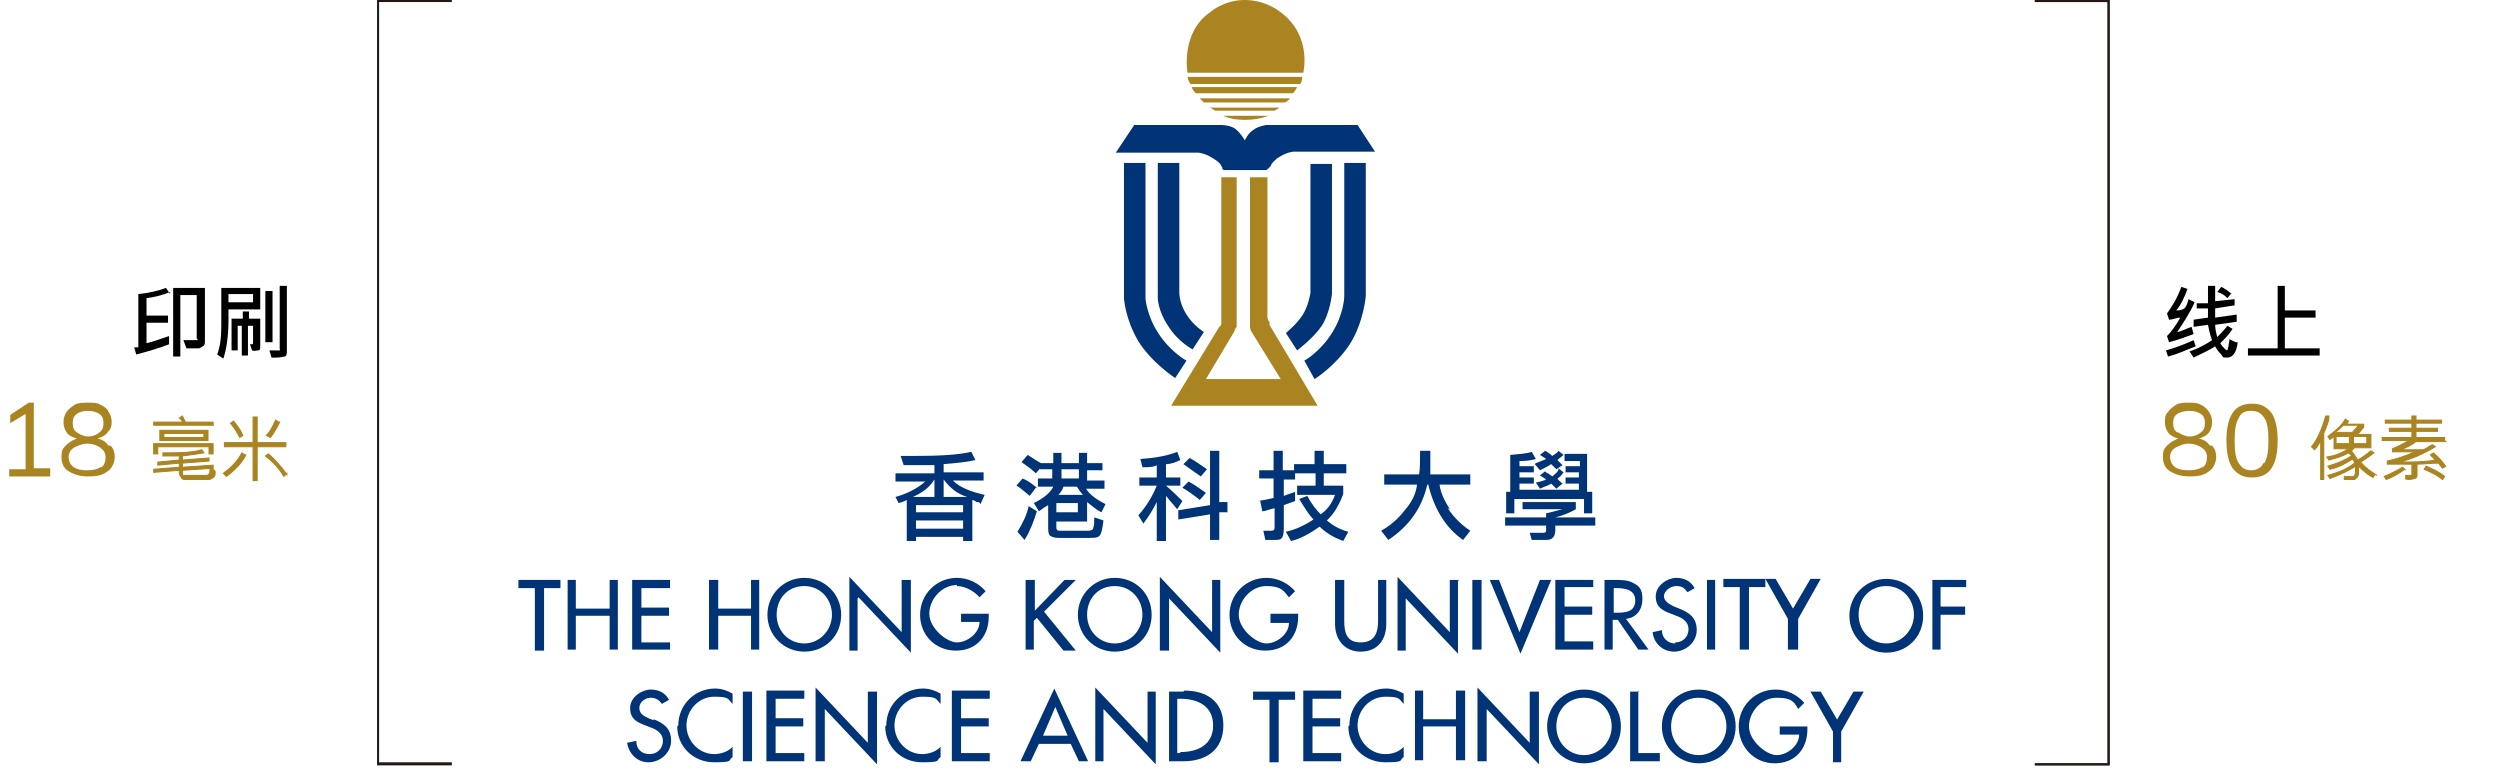 <svg width="244" height="75" viewBox="0 0 244 75" fill="none" xmlns="http://www.w3.org/2000/svg">
<g clip-path="url(#clip0_83_3757)">
<path d="M126.9 8.2C127.1 8 127.1 7.5 127.1 7.5H115.9C115.9 7.5 116 8 116.2 8.2H126.9Z" fill="#AA8420"/>
<path d="M126.2 9.1C126.4 8.9 126.6 8.5 126.6 8.5H116.3C116.3 8.5 116.4 8.8 116.7 9.1H126.2Z" fill="#AA8420"/>
<path d="M125.4 10C125.7 9.9 125.9 9.6 125.9 9.6H117.1C117.1 9.6 117.3 9.8 117.5 10H125.4Z" fill="#AA8420"/>
<path d="M124.4 10.8C124.6 10.7 124.9 10.5 124.9 10.5H118.1C118.1 10.5 118.1 10.5 118.6 10.8H124.4Z" fill="#AA8420"/>
<path d="M119.4 11.3C119.4 11.3 120.1 11.7 121.5 11.7C122.9 11.7 123.8 11.3 123.8 11.3H119.3H119.4Z" fill="#AA8420"/>
<path d="M119.2 12.2C119.2 12.2 120.1 12.2 120.6 12.6C121.1 13 121.5 13.7 121.5 13.7C121.5 13.7 121.8 13 122.3 12.7C122.8 12.3 123.6 12.2 123.6 12.2H132.5L134.2 14.8H126.3C126.3 14.8 125.7 14.8 124.9 15.3C124.5 15.5 124.1 16 124.1 16C124.1 16 124.1 16.2 123.9 16.3C123.9 16.4 123.7 16.5 123.6 16.6H119.5C119.5 16.6 119.3 16.6 119.3 16.4C119.3 16.3 119.3 16.4 119.2 16.2C119.2 16.1 119 15.8 118.3 15.4C117.7 15 117 14.9 117 14.9H108.9L110.7 12.2H119.4H119.2Z" fill="#003477"/>
<path d="M113 15.9V29.1C113 29.1 113 30.3 114 31.8C115 33.4 116.4 34.1 116.4 34.1L117.5 32.4C117.5 32.4 116.5 31.8 115.8 30.7C115.1 29.6 115.1 28.6 115.1 28.6V15.9H113Z" fill="#003477"/>
<path d="M127.9 15.9V28.6C127.9 28.6 127.7 29.9 127.1 30.8C126.5 31.7 125.5 32.5 125.5 32.5L126.6 34.2C126.6 34.2 128.2 33 129 31.8C129.8 30.6 130 28.7 130 28.7V16H127.9V15.9Z" fill="#003477"/>
<path d="M109.7 15.9V29.1C109.7 29.1 109.8 31.1 111.1 33.3C112.4 35.4 114.7 36.9 114.7 36.9L115.8 35.2C115.8 35.2 114.3 34.4 113.1 32.6C111.9 30.8 111.8 29.1 111.8 29.1V15.9H109.6H109.7Z" fill="#003477"/>
<path d="M119.2 17.3V31.3C119.2 31.3 119.2 31.3 119.2 31.6C119.2 31.8 119 31.9 119 31.9L114.3 39.6H128.6L123.9 31.7V31.4C123.8 31.4 123.7 31 123.7 31V17.3H122V31.5C122 31.5 122 31.7 122 31.9C122 32.1 122.1 32.3 122.1 32.3L125 37H117.7L120.5 32.3C120.5 32.3 120.5 32.1 120.7 31.9C120.7 31.7 120.7 31.5 120.7 31.5V17.3H119H119.2Z" fill="#AA8420"/>
<path d="M131.2 15.9V28.9C131.2 28.9 131.2 30.6 130 32.5C128.8 34.4 127.3 35.2 127.3 35.2L128.3 37C128.3 37 130.4 35.7 131.8 33.5C133.1 31.4 133.3 28.9 133.3 28.9V15.9H131.2Z" fill="#003477"/>
<path d="M115.9 7.1C115.9 7.1 115.2 3.2 118.1 1.2C118.1 1.2 119.4 0 121.5 0C123.6 0 125 1.2 125 1.2C128.1 3.5 127.2 7.1 127.2 7.1H115.9Z" fill="#AA8420"/>
<path d="M87.7 49.1C88.1 49 88.3 48.9 88.5 48.8V52.8H89.4V52.4H94V52.8H94.9V48.8C95 48.8 95.2 48.9 95.3 49C95.5 49 95.6 49 95.7 49.2L96.1 48.3C94.8 48 93.7 47.6 93 46.9H96V46.1H92.1V45.3C93.3 45.2 94.4 45.1 95.2 44.9L94.8 44.1C93.5 44.4 91.7 44.5 89.2 44.5C86.7 44.5 88.2 44.5 87.9 44.5L88.2 45.4C88.8 45.4 89.8 45.4 91.2 45.4V46.2H87.4V47H90.3C89.5 47.7 88.5 48.2 87.4 48.5L87.8 49.3L87.7 49.1ZM94 51.6H89.4V50.8H94V51.6ZM92.1 46.8C92.7 47.6 93.4 48.2 94.4 48.5H92.1V46.8ZM94 49.3V50H89.4V49.3H94ZM91.2 46.8V48.5H89.1C90 48.1 90.7 47.6 91.2 46.8Z" fill="#003477"/>
<path d="M101.5 45.3V45.8H102.7V46.7H101.3V47.5H102.8C102.5 48.1 101.9 48.6 100.9 49.1L101.4 49.9C101.8 49.6 102.1 49.4 102.3 49.3V51.4C102.3 51.8 102.3 52.1 102.5 52.3C102.7 52.4 102.9 52.5 103.3 52.5H106.3C106.8 52.5 107.1 52.5 107.3 52.3C107.5 52.1 107.6 51.6 107.7 50.8L106.8 50.5C106.8 51 106.8 51.3 106.7 51.5C106.7 51.7 106.5 51.8 106.2 51.8H103.4C103.2 51.8 103.1 51.7 103.1 51.5V50.9H106.1V49C106.5 49.3 106.9 49.7 107.5 50L107.9 49.2C106.9 48.7 106.3 48.2 106 47.7H107.8V46.9H106.1V45.9H107.6V45.2H106.1V44.2H105.3V45.2H103.6V44.2H102.8V45.2H101.6C101.2 45 100.8 44.7 100.3 44.4L99.7 45.1C100.1 45.4 100.6 45.7 101.1 46.2L101.7 45.5L101.5 45.3ZM103.6 45.8H105.3V46.7H103.6V45.8ZM103.8 47.5H105.1C105.3 47.8 105.5 48.1 105.7 48.3H103.3C103.5 48.1 103.7 47.8 103.8 47.5ZM103.1 49.1H105.2V50H103.1V49.1Z" fill="#003477"/>
<path d="M101.2 47.6C100.7 47.2 100.3 46.9 99.8 46.7L99.2 47.4C99.6 47.6 100 48 100.5 48.4L101.1 47.6H101.2Z" fill="#003477"/>
<path d="M101.2 49.9L100.4 49.4C100.2 50.3 99.8 51.1 99.3 51.9L100 52.7C100.5 51.9 100.9 50.9 101.2 49.9Z" fill="#003477"/>
<path d="M119 44H118.1V49.3L115 49.8V50.7L118.1 50.2V52.7H119V50H119.8V49H119C119 49.1 119 43.9 119 43.9V44Z" fill="#003477"/>
<path d="M117.7 48.1C117 47.6 116.4 47.2 116 47L115.4 47.6C115.9 47.9 116.5 48.3 117.1 48.8L117.7 48.1Z" fill="#003477"/>
<path d="M113.8 52.7V48.4C114 48.6 114.1 48.8 114.3 49C114.5 49.2 114.7 49.5 114.9 49.7L115.4 48.9C115 48.5 114.5 48 113.8 47.4H115.2V46.6H113.8V45.3C114.3 45.3 114.8 45.1 115.2 44.9L114.9 44.1C113.9 44.5 112.7 44.7 111.3 44.8L111.5 45.6C112.1 45.6 112.6 45.6 112.9 45.4V46.6H111.2V47.4H112.9C112.5 48.4 111.9 49.4 111.1 50.3L111.6 51.1C112.2 50.3 112.6 49.6 112.9 49V52.8H113.8V52.7Z" fill="#003477"/>
<path d="M117.8 45.8C117.1 45.3 116.5 44.9 116.1 44.7L115.5 45.3C115.9 45.6 116.5 46 117.2 46.5L117.8 45.8Z" fill="#003477"/>
<path d="M123 48.9L123.2 49.9C123.5 49.9 123.9 49.7 124.4 49.6V51.5C124.4 51.7 124.3 51.8 124.1 51.8H123.3L123.5 52.7H124.2C124.7 52.7 125 52.7 125.1 52.5C125.2 52.4 125.3 52.1 125.3 51.6V49.3C125.8 49.1 126.2 49 126.4 48.9V48C126.2 48.1 125.8 48.2 125.3 48.4V46.8H126.4V46.2H128.4V47.4H126.6V48.3H130.3C130 49.1 129.6 49.7 128.9 50.2C128.5 49.8 128 49.2 127.6 48.4L126.8 48.7C127.3 49.5 127.7 50.2 128.2 50.7C127.3 51.3 126.4 51.7 125.5 51.9L126 52.8C126.9 52.6 127.8 52.1 128.8 51.4C129.5 52.1 130.3 52.5 131.1 52.8L131.6 51.9C130.8 51.7 130.1 51.3 129.5 50.8C129.8 50.5 130.2 50.1 130.5 49.5C130.8 49 131 48.5 131.1 48.2V47.4H129.2V46.2H131.4V45.3H129.2V44H128.3V45.3H126.3V45.9H125.2V44H124.3V45.9H122.9V46.7H124.3V48.6C123.9 48.7 123.4 48.8 122.8 48.9H123Z" fill="#003477"/>
<path d="M141.5 49.7C141 48.9 140.6 48.1 140.5 47.3H143.5V46.3H139.6C139.6 45.8 139.6 45 139.6 44H138.6C138.6 45 138.6 45.8 138.5 46.3H135.1V47.3H138.3C138.2 48.2 137.8 49 137.1 49.8C136.5 50.6 135.7 51.3 134.8 51.8L135.5 52.7C137.6 51.3 138.8 49.5 139.3 47.3H139.4C140 49.8 141.2 51.6 142.8 52.7L143.5 51.8C142.6 51.2 141.9 50.5 141.3 49.6L141.5 49.7Z" fill="#003477"/>
<path d="M152.1 45.9C151.9 46.2 151.6 46.4 151.5 46.5C151.4 46.4 151.2 46.3 151.1 46.2C151 46.2 150.9 46.1 150.8 46L150.3 46.4C150.6 46.6 150.8 46.7 150.9 46.8C150.7 46.9 150.4 47 149.9 47.1L150.3 47.7C150.7 47.5 151.1 47.4 151.4 47.2C151.4 47.2 151.6 47.4 151.9 47.7L152.5 47.2C152.3 47 152.1 46.9 152 46.7C152.2 46.6 152.4 46.4 152.6 46.1L152.1 45.7V45.9Z" fill="#003477"/>
<path d="M150.9 51.7C150.9 51.9 150.9 52 150.6 52H149.3L149.5 52.7H150.9C151.5 52.7 151.8 52.4 151.8 51.7V51.3H155.7V50.5H151.8C152.6 50.3 153.3 50 153.8 49.7V49H148.6V49.7H152.5C151.8 49.9 151.3 50 150.9 50.1V50.5H146.9V51.3H150.9V51.7Z" fill="#003477"/>
<path d="M149.8 45.3L150.3 45.9C150.7 45.7 151.1 45.5 151.4 45.3C151.4 45.3 151.6 45.5 151.9 45.8L152.5 45.4C152.3 45.2 152.1 45 152 44.9C152.2 44.7 152.4 44.6 152.6 44.4L152.1 44C152 44.2 151.8 44.3 151.5 44.5C151.3 44.3 151 44.1 150.8 44L150.3 44.4C150.6 44.6 150.8 44.7 150.9 44.8C150.7 44.9 150.4 45 149.9 45.2L149.8 45.3Z" fill="#003477"/>
<path d="M147.9 48.7H154.6V50.1H155.4V48H154.9V44.3C155 44.3 152.7 44.3 152.7 44.3V45H154.2V45.5H152.8V46.1H154.1V46.6H152.8V47.2H154.1V47.8H148.3V47.2H149.7V46.6H148.3V46.1H149.7V45.5H148.3V45C149 45 149.6 44.9 149.9 44.8L149.5 44.1C148.9 44.3 148.3 44.3 147.4 44.4V48C147.5 48 147 48 147 48V50.1H147.8V48.7H147.9Z" fill="#003477"/>
<path d="M50.6 57.4H52.2V63.5H53.1V57.4H54.7V56.6H50.6V57.4Z" fill="#003477"/>
<path d="M59.5 59.4H56.2V56.6H55.4V63.4H56.2V60.1H59.5V63.4H60.3V56.6H59.5V59.4Z" fill="#003477"/>
<path d="M65.4 62.7H62.6V60.1H65.3V59.3H62.6V57.4H65.4V56.6H61.7V63.4H65.4V62.6V62.7Z" fill="#003477"/>
<path d="M73.3 59.4H70.1V56.6H69.2V63.4H70.1V60.1H73.3V63.4H74.1V56.6H73.3V59.4Z" fill="#003477"/>
<path d="M82.1 60C82.1 58 80.5 56.4 78.5 56.4C76.5 56.4 74.9 58 74.9 60C74.9 62 76.5 63.6 78.5 63.6C80.5 63.6 82.1 62.1 82.1 60ZM78.5 62.8C77 62.8 75.8 61.6 75.8 60C75.8 58.4 76.9 57.2 78.5 57.2C80.1 57.2 81.2 58.5 81.2 60C81.2 61.5 80 62.8 78.5 62.8Z" fill="#003477"/>
<path d="M83.8 58.3L88.9 63.7V56.6H88V61.7L82.9 56.3V63.5H83.7V58.4L83.8 58.3Z" fill="#003477"/>
<path d="M93.4 57.2C94.2 57.2 95.1 57.7 95.6 58.3L96.2 57.7C95.5 56.9 94.5 56.4 93.4 56.4C91.4 56.4 89.8 58 89.8 60C89.8 62 91.3 63.5 93.3 63.5C95.3 63.5 96.5 62.1 96.5 60.2V59.9H93.8V60.7H95.6C95.6 61.8 94.4 62.7 93.4 62.7C92.4 62.7 90.7 61.3 90.7 59.9C90.7 58.5 91.9 57.1 93.4 57.1V57.2Z" fill="#003477"/>
<path d="M100.1 56.6V63.4H100.9V60.6L101.2 60.3L103.8 63.5H105L101.9 59.7L105 56.6H103.9L101 59.6V56.6H100.2H100.1Z" fill="#003477"/>
<path d="M105.2 60C105.2 62 106.8 63.6 108.8 63.6C110.8 63.6 112.4 62.1 112.4 60C112.4 57.9 110.8 56.4 108.8 56.4C106.8 56.4 105.2 58 105.2 60ZM108.8 57.2C110.4 57.2 111.5 58.5 111.5 60C111.5 61.5 110.3 62.8 108.8 62.8C107.3 62.8 106.1 61.6 106.1 60C106.1 58.4 107.2 57.2 108.8 57.2Z" fill="#003477"/>
<path d="M114 58.3L119.1 63.7V56.6H118.3V61.7L113.2 56.3V63.5H114.1V58.4L114 58.3Z" fill="#003477"/>
<path d="M124 60.8H125.8C125.8 61.9 124.6 62.8 123.6 62.8C122.6 62.8 120.9 61.4 120.9 60C120.9 58.6 122.1 57.2 123.6 57.2C125.1 57.2 125.3 57.7 125.8 58.3L126.4 57.7C125.7 56.9 124.7 56.4 123.6 56.4C121.6 56.4 120 58 120 60C120 62 121.5 63.5 123.5 63.5C125.5 63.5 126.7 62.1 126.7 60.2V59.9H124V60.7V60.8Z" fill="#003477"/>
<path d="M135.3 60.9V56.6H134.5V60.6C134.5 61.7 134.2 62.7 132.8 62.7C131.4 62.7 131.2 61.7 131.2 60.6V56.6H130.3V60.9C130.3 62.4 131.2 63.6 132.8 63.6C134.4 63.6 135.3 62.5 135.3 60.9Z" fill="#003477"/>
<path d="M142.4 56.6H141.5V61.7L136.4 56.3V63.5H137.2V58.4L142.3 63.8V56.7L142.4 56.6Z" fill="#003477"/>
<path d="M144.6 56.6H143.7V63.4H144.6V56.6Z" fill="#003477"/>
<path d="M151.2 56.6H150.3L148.3 61.7L146.3 56.6H145.4L148.4 63.8L151.4 56.6H151.2Z" fill="#003477"/>
<path d="M155.5 57.4V56.6H151.8V63.4H155.5V62.6H152.7V60H155.4V59.2H152.7V57.3H155.5V57.4Z" fill="#003477"/>
<path d="M157.5 60.5H157.9L159.9 63.4H160.9L158.7 60.4C159.7 60.3 160.3 59.5 160.3 58.5C160.3 57.5 160 57.2 159.4 56.9C158.9 56.6 158.2 56.6 157.6 56.6H156.6V63.4H157.4V60.5H157.5ZM157.5 57.4H157.7C158.5 57.4 159.6 57.5 159.6 58.6C159.6 59.7 158.7 59.8 157.8 59.8H157.5V57.3V57.4Z" fill="#003477"/>
<path d="M163.5 62.8C162.8 62.8 162.2 62.3 162.2 61.5L161.3 61.7C161.4 62.8 162.3 63.6 163.4 63.6C164.5 63.6 165.6 62.7 165.6 61.5C165.6 60.3 164.9 59.8 163.9 59.4L163.4 59.2C163 59 162.4 58.7 162.4 58.2C162.4 57.7 163 57.2 163.6 57.2C164.2 57.2 164.4 57.4 164.7 57.8L165.4 57.4C165 56.7 164.4 56.4 163.6 56.4C162.8 56.4 161.6 57.1 161.6 58.2C161.6 59.3 162.3 59.6 163.1 59.9L163.6 60.1C164.2 60.3 164.8 60.7 164.8 61.4C164.8 62.1 164.3 62.7 163.5 62.7V62.8Z" fill="#003477"/>
<path d="M167.4 56.6H166.6V63.4H167.4V56.6Z" fill="#003477"/>
<path d="M170.7 63.4V57.3H172.3V56.5H168.2V57.3H169.8V63.4H170.6H170.7Z" fill="#003477"/>
<path d="M174.6 63.4H175.5V60.4L177.7 56.5H176.7L175 59.4L173.3 56.5H172.3L174.5 60.4V63.4H174.6Z" fill="#003477"/>
<path d="M184.1 56.5C182.1 56.5 180.5 58.1 180.5 60.1C180.5 62.1 182.1 63.7 184.1 63.7C186.1 63.7 187.7 62.2 187.7 60.1C187.7 58 186.1 56.5 184.1 56.5ZM184.1 62.8C182.6 62.8 181.4 61.6 181.4 60C181.4 58.4 182.5 57.2 184.1 57.2C185.7 57.2 186.8 58.5 186.8 60C186.8 61.5 185.6 62.8 184.1 62.8Z" fill="#003477"/>
<path d="M191.9 57.4V56.6H188.6V63.4H189.4V60H191.8V59.2H189.4V57.3H191.9V57.4Z" fill="#003477"/>
<path d="M63.8 70.3L63.3 70.1C62.9 69.9 62.4 69.7 62.4 69.1C62.4 68.5 63 68.1 63.5 68.1C64 68.1 64.3 68.3 64.6 68.7L65.3 68.3C64.9 67.6 64.3 67.3 63.5 67.3C62.7 67.3 61.5 68 61.5 69.1C61.5 70.2 62.2 70.5 63 70.8L63.5 71C64.1 71.2 64.7 71.6 64.7 72.3C64.7 73 64.2 73.6 63.4 73.6C62.6 73.6 62.1 73.1 62.1 72.3L61.2 72.5C61.4 73.6 62.2 74.4 63.3 74.4C64.4 74.4 65.5 73.5 65.5 72.3C65.5 71.1 64.8 70.6 63.8 70.2V70.3Z" fill="#003477"/>
<path d="M66.1 70.9C66.1 72.9 67.7 74.4 69.7 74.4C71.7 74.4 71 74.2 71.5 73.9V72.9C71 73.4 70.3 73.6 69.7 73.6C68.2 73.6 67 72.3 67 70.8C67 69.3 68.2 68 69.7 68C71.2 68 71 68.2 71.5 68.7V67.7C71 67.4 70.4 67.2 69.8 67.2C67.8 67.2 66.2 68.8 66.2 70.8L66.1 70.9Z" fill="#003477"/>
<path d="M73.4 67.5H72.5V74.3H73.4V67.5Z" fill="#003477"/>
<path d="M74.8 74.3H78.5V73.5H75.7V70.9H78.4V70.1H75.7V68.2H78.5V67.4H74.8V74.2V74.3Z" fill="#003477"/>
<path d="M84.7 72.5L79.6 67.1V74.3H80.5V69.2L85.6 74.6V67.5H84.7V72.6V72.5Z" fill="#003477"/>
<path d="M86.4 70.9C86.4 72.9 88 74.4 90 74.4C92 74.4 91.3 74.2 91.8 73.9V72.9C91.3 73.4 90.6 73.6 90 73.6C88.5 73.6 87.3 72.3 87.3 70.8C87.3 69.3 88.5 68 90 68C91.5 68 91.3 68.2 91.8 68.7V67.7C91.3 67.4 90.7 67.2 90.1 67.2C88.1 67.2 86.5 68.8 86.5 70.8L86.4 70.9Z" fill="#003477"/>
<path d="M92.9 74.3H96.6V73.5H93.8V70.9H96.5V70.1H93.8V68.2H96.6V67.4H92.9V74.2V74.3Z" fill="#003477"/>
<path d="M99.7 74.3H100.6L101.4 72.6H104.5L105.3 74.3H106.2L102.9 67.2L99.6 74.3H99.7ZM101.8 71.8L103 69L104.2 71.8H101.8Z" fill="#003477"/>
<path d="M112 72.5L106.9 67.1V74.3H107.7V69.2L112.8 74.6V67.5H112V72.6V72.5Z" fill="#003477"/>
<path d="M115.5 67.5H114.1V74.3H115.5C117.7 74.3 119.4 73.2 119.4 70.8C119.4 68.4 117.7 67.4 115.6 67.4L115.5 67.5ZM115.2 73.5H114.9V68.2H115.2C116.9 68.2 118.4 68.9 118.4 70.8C118.4 72.7 116.9 73.4 115.2 73.4V73.5Z" fill="#003477"/>
<path d="M122.3 68.3H123.9V74.4H124.8V68.3H126.4V67.5H122.3V68.3Z" fill="#003477"/>
<path d="M127.2 74.3H130.9V73.5H128.1V70.9H130.8V70.1H128.1V68.2H130.9V67.4H127.2V74.2V74.3Z" fill="#003477"/>
<path d="M131.6 70.9C131.6 72.9 133.2 74.4 135.2 74.4C137.2 74.4 136.5 74.2 137 73.9V72.9C136.5 73.4 135.9 73.6 135.2 73.6C133.7 73.6 132.5 72.3 132.5 70.8C132.5 69.3 133.7 68 135.2 68C136.7 68 136.5 68.2 137 68.7V67.7C136.5 67.4 135.9 67.2 135.3 67.2C133.3 67.2 131.7 68.8 131.7 70.8L131.6 70.9Z" fill="#003477"/>
<path d="M142.1 70.2H138.9V67.4H138.1V74.2H138.9V70.9H142.1V74.2H143V67.4H142.1V70.2Z" fill="#003477"/>
<path d="M149.3 72.5L144.2 67.1V74.3H145.1V69.2L150.2 74.6V67.5H149.3V72.6V72.5Z" fill="#003477"/>
<path d="M154.6 67.3C152.6 67.3 151 68.9 151 70.9C151 72.9 152.6 74.5 154.6 74.5C156.6 74.5 158.2 73 158.2 70.9C158.2 68.8 156.6 67.3 154.6 67.3ZM154.6 73.7C153.1 73.7 151.9 72.5 151.9 70.9C151.9 69.3 153 68.1 154.6 68.1C156.2 68.1 157.3 69.4 157.3 70.9C157.3 72.4 156.1 73.7 154.6 73.7Z" fill="#003477"/>
<path d="M160 67.5H159.1V74.3H162V73.5H159.9V67.4L160 67.5Z" fill="#003477"/>
<path d="M165.8 67.3C163.8 67.3 162.2 68.9 162.2 70.9C162.2 72.9 163.8 74.5 165.8 74.5C167.8 74.5 169.4 73 169.4 70.9C169.4 68.8 167.8 67.3 165.8 67.3ZM165.8 73.7C164.3 73.7 163.1 72.5 163.1 70.9C163.1 69.3 164.2 68.1 165.8 68.1C167.4 68.1 168.5 69.4 168.5 70.9C168.5 72.4 167.3 73.7 165.8 73.7Z" fill="#003477"/>
<path d="M173.8 71.7H175.6C175.6 72.8 174.4 73.7 173.4 73.7C172.4 73.7 170.7 72.3 170.7 70.9C170.7 69.5 171.9 68.1 173.4 68.1C174.9 68.1 175.1 68.5 175.5 69.2L176.1 68.6C175.4 67.8 174.4 67.3 173.3 67.3C171.3 67.3 169.7 68.9 169.7 70.9C169.7 72.9 171.2 74.5 173.2 74.5C175.2 74.5 176.4 73.1 176.4 71.2V70.9H173.7V71.7H173.8Z" fill="#003477"/>
<path d="M179.4 70.4L177.7 67.5H176.7L178.9 71.4V74.4H179.7V71.4L181.9 67.5H180.9L179.2 70.4H179.4Z" fill="#003477"/>
<path d="M44.1 74.7H36.8V0H44.1V0.2H37V74.4H44.1V74.6V74.7Z" fill="#231815"/>
<path d="M205.9 74.7H198.6V74.5H205.7V0.2H198.6V0H205.9V74.7Z" fill="#231815"/>
<path d="M205.9 74.7H198.6V74.5H205.7V0.2H198.6V0H205.9V74.7Z" fill="#231815"/>
<path d="M4.9 45.8V46.5H0.9V45.8H2.5V40.4L1 41.3V40.5L2.8 39.3H3.3V45.7H4.9V45.8Z" fill="#AA8420"/>
<path d="M10.8 43.5C11.1 43.8 11.2 44.2 11.2 44.6C11.2 45 11 45.7 10.5 46C10 46.4 9.4 46.5 8.6 46.5C7.8 46.5 7.2 46.3 6.7 46C6.2 45.7 6 45.2 6 44.6C6 44 6.1 43.8 6.4 43.5C6.7 43.2 7 43 7.5 42.8C7.1 42.7 6.7 42.5 6.5 42.2C6.3 41.9 6.2 41.6 6.2 41.2C6.2 40.8 6.3 40.5 6.5 40.2C6.7 39.9 7 39.7 7.3 39.5C7.6 39.3 8.1 39.3 8.6 39.3C9.1 39.3 9.5 39.3 9.8 39.5C10.2 39.7 10.5 39.9 10.6 40.2C10.8 40.5 10.9 40.8 10.9 41.2C10.9 41.6 10.8 41.9 10.5 42.2C10.3 42.5 9.9 42.7 9.5 42.8C10 42.9 10.3 43.1 10.6 43.5H10.8ZM9.9 45.6C10.2 45.4 10.3 45 10.3 44.6C10.3 44.2 10.1 43.9 9.8 43.7C9.5 43.5 9.1 43.3 8.5 43.3C8 43.3 7.6 43.5 7.2 43.7C6.9 43.9 6.7 44.2 6.7 44.6C6.7 45 6.9 45.4 7.2 45.6C7.5 45.8 7.9 45.9 8.5 45.9C9.1 45.9 9.5 45.8 9.8 45.6H9.9ZM7.5 42.2C7.8 42.4 8.2 42.6 8.6 42.6C9.1 42.6 9.5 42.4 9.7 42.2C10 42 10.1 41.7 10.1 41.3C10.1 40.9 10 40.6 9.7 40.4C9.4 40.2 9 40.1 8.6 40.1C8.2 40.1 7.7 40.2 7.5 40.4C7.2 40.6 7.1 40.9 7.1 41.3C7.1 41.7 7.2 42 7.5 42.2Z" fill="#AA8420"/>
<path d="M215.9 43.5C216.2 43.8 216.3 44.2 216.3 44.6C216.3 45 216.1 45.7 215.6 46C215.1 46.4 214.5 46.5 213.7 46.5C212.9 46.5 212.3 46.3 211.8 46C211.3 45.7 211.1 45.2 211.1 44.6C211.1 44 211.2 43.8 211.5 43.5C211.8 43.2 212.1 43 212.6 42.8C212.2 42.7 211.8 42.5 211.6 42.2C211.4 41.9 211.3 41.6 211.3 41.2C211.3 40.8 211.3 40.5 211.6 40.2C211.8 39.9 212.1 39.7 212.4 39.5C212.7 39.3 213.2 39.3 213.6 39.3C214 39.3 214.5 39.3 214.8 39.5C215.2 39.7 215.4 39.9 215.6 40.2C215.8 40.5 215.9 40.8 215.9 41.2C215.9 41.6 215.8 41.9 215.6 42.2C215.4 42.5 215 42.7 214.6 42.8C215.1 42.9 215.4 43.1 215.7 43.5H215.9ZM215 45.6C215.3 45.4 215.4 45 215.4 44.6C215.4 44.2 215.2 43.9 214.9 43.7C214.6 43.5 214.2 43.3 213.6 43.3C213.1 43.3 212.7 43.5 212.3 43.7C212 43.9 211.8 44.2 211.8 44.6C211.8 45 212 45.4 212.3 45.6C212.6 45.8 213 45.9 213.6 45.9C214.2 45.9 214.6 45.8 214.9 45.6H215ZM212.6 42.2C212.9 42.4 213.3 42.6 213.7 42.6C214.2 42.6 214.6 42.4 214.8 42.2C215.1 42 215.2 41.7 215.2 41.3C215.2 40.9 215.1 40.6 214.8 40.4C214.5 40.2 214.1 40.1 213.7 40.1C213.3 40.1 212.8 40.2 212.5 40.4C212.2 40.6 212.1 40.9 212.1 41.3C212.1 41.7 212.2 42 212.5 42.2H212.6Z" fill="#AA8420"/>
<path d="M217.9 45.7C217.5 45.1 217.3 44.2 217.3 43C217.3 41.8 217.5 40.9 217.9 40.3C218.3 39.7 218.9 39.4 219.8 39.4C220.7 39.4 221.2 39.7 221.7 40.3C222.1 40.9 222.3 41.8 222.3 43C222.3 44.2 222.1 45.1 221.7 45.7C221.3 46.3 220.7 46.6 219.8 46.6C218.9 46.6 218.4 46.3 217.9 45.7ZM221 45.2C221.3 44.7 221.4 44 221.4 43C221.4 42 221.3 41.2 221 40.8C220.7 40.3 220.3 40.1 219.7 40.1C219.1 40.1 218.7 40.3 218.5 40.8C218.2 41.3 218.1 42 218.1 43C218.1 44 218.2 44.8 218.5 45.2C218.8 45.7 219.2 45.9 219.7 45.9C220.2 45.9 220.7 45.7 220.9 45.2H221Z" fill="#AA8420"/>
<path d="M16.6 28.5C15.9 28.8 15.1 29 14.3 29.1V30.8H16.4V31.5H14.3V33.5C15.1 33.3 15.9 33 16.5 32.8V33.6C15.5 34 14.4 34.3 13.3 34.6L13.1 33.9C13.3 33.9 13.4 33.9 13.5 33.9V28.7C14.5 28.6 15.4 28.4 16.2 28.1L16.6 28.7V28.5ZM20 33.3C20 33.5 20 33.7 19.8 33.8C19.6 33.9 19.5 34 19.4 34C19.3 34 19 34 18.7 34C18.4 34 18.3 34 18.2 34L17.9 33.2C18.1 33.2 18.4 33.2 19 33.2C19.6 33.2 19.2 33.2 19.2 33V28.8H17.6V34.8H16.9V28.1H20V33.2V33.3Z" fill="black"/>
<path d="M25.399 30.2H22.299V31.3C22.299 32.8 22.099 34.1 21.799 35L21.199 34.6C21.499 33.8 21.599 32.9 21.599 31.8V28.1H25.399V30.2ZM24.699 29.5V28.7H22.299V29.5H24.699ZM25.399 33.8C25.399 34 25.399 34.2 25.199 34.2C24.999 34.2 24.899 34.3 24.599 34.2L24.399 33.6C24.399 33.6 24.399 33.6 24.499 33.6C24.699 33.6 24.699 33.6 24.699 33.4V31.8H24.199V34.7H23.599V31.8H23.199V34.2H22.599V31.1H23.699V30.4H24.299V31.1H25.399V33.6V33.8ZM26.599 33.4H25.899V28.4H26.599V33.4ZM27.999 34.2C27.999 34.5 27.999 34.7 27.799 34.8C27.599 34.8 27.399 34.9 26.999 34.9C26.599 34.9 26.599 34.9 26.499 34.9L26.299 34.2C26.499 34.2 26.699 34.2 26.899 34.2C27.099 34.2 27.199 34.2 27.299 34.2C27.399 34.2 27.299 34.2 27.299 34V27.9H27.999V34.2Z" fill="black"/>
<path d="M20.9 41.5H15V41.2H17.8C17.8 41 17.6 40.9 17.5 40.8L17.8 40.6C17.9 40.8 18 41 18.1 41.2H20.8V41.5H20.9ZM21 46C21 46.3 21 46.5 20.8 46.6C20.7 46.7 20.5 46.8 20.4 46.8H18.1C17.9 46.8 17.8 46.8 17.7 46.6C17.6 46.5 17.5 46.3 17.5 46.1V45.9L15 46.1V45.8L17.5 45.6V45.2L15.4 45.4V45.1L17.5 44.9V44.5C17 44.5 16.5 44.5 15.9 44.5V44.2C17.3 44.2 18.7 44.2 19.7 43.9L19.9 44.2C19.3 44.3 18.6 44.4 17.8 44.5V44.9L20.4 44.7V45L17.8 45.2V45.6L20.8 45.4V45.7L17.8 45.9V46.2C17.8 46.2 17.8 46.3 17.8 46.4C17.8 46.4 17.9 46.4 18 46.4H20.1C20.4 46.4 20.5 46.2 20.5 45.8H20.8L21 46ZM20.8 44.3H20.4V43.6H15.4V44.3H15V43.3H20.8V44.3ZM20.3 43H15.6V42H20.3V43ZM19.9 42.7V42.3H16V42.7H19.9Z" fill="#AA8420" stroke="#AA8420" stroke-width="0.1" stroke-miterlimit="10"/>
<path d="M24 44.4C23.6 45.2 22.9 45.9 22.1 46.5L21.8 46.2C22.6 45.6 23.2 45 23.6 44.2L23.9 44.4H24ZM27.9 43.6H25.1V46.9H24.7V43.6H21.9V43.2H24.7V40.7H25.1V43.2H27.9V43.6ZM23.7 42.5L23.4 42.7C23.2 42.3 22.9 41.8 22.5 41.3L22.8 41.1C23.2 41.6 23.5 42 23.7 42.5ZM28 46.2L27.7 46.5C27.3 45.8 26.7 45.1 25.9 44.5L26.2 44.3C26.8 44.8 27.4 45.5 28 46.3V46.2ZM27.3 41.2C27 41.8 26.7 42.3 26.4 42.7L26 42.5C26.3 42.2 26.6 41.7 26.9 41L27.2 41.2H27.3Z" fill="#AA8420" stroke="#AA8420" stroke-width="0.1" stroke-miterlimit="10"/>
<path d="M214.299 33.8C213.299 34.2 212.399 34.6 211.599 34.8L211.399 34.2C212.099 34 212.999 33.7 214.099 33.2L214.299 33.8ZM214.199 29.5C213.699 30.6 213.099 31.5 212.499 32.4C212.799 32.4 213.299 32.1 213.899 31.9L214.099 32.6C213.299 32.9 212.499 33.2 211.699 33.4L211.499 32.8C211.999 32.3 212.399 31.7 212.799 31C212.399 31 212.099 31.2 211.699 31.2L211.499 30.6C211.999 29.9 212.499 29.1 212.899 28L213.499 28.2C213.199 29 212.899 29.7 212.399 30.3C212.599 30.3 212.899 30.3 213.199 30.1C213.399 29.9 213.499 29.6 213.599 29.2L214.199 29.5ZM218.399 33.4C218.299 34.4 217.899 34.9 217.399 34.9C216.899 34.9 216.999 34.9 216.799 34.6C216.599 34.4 216.399 34.2 216.199 33.8C215.599 34.2 214.899 34.5 214.099 34.9L213.699 34.3C214.599 34 215.299 33.6 215.899 33.2C215.699 32.7 215.599 32.2 215.499 31.7L214.099 31.9V31.2L215.499 31C215.499 30.6 215.499 30.3 215.499 30.1H214.399C214.399 30.2 214.399 29.6 214.399 29.6H215.499C215.499 29.5 215.499 27.9 215.499 27.9H216.199C216.199 28.2 216.199 28.7 216.199 29.4L218.099 29.2V29.8L216.199 30.1C216.199 30.4 216.199 30.7 216.199 31L218.299 30.7V31.4C218.399 31.4 216.199 31.7 216.199 31.7C216.199 32.1 216.299 32.5 216.399 32.9C216.699 32.6 216.999 32.3 217.399 31.8L217.899 32.1C217.599 32.6 217.099 33.1 216.699 33.5C216.799 33.7 216.999 33.9 217.099 34C217.199 34.1 217.299 34.2 217.399 34.2C217.399 34.2 217.399 34.1 217.499 33.8C217.499 33.6 217.599 33.4 217.599 33.1L218.199 33.4H218.399ZM217.799 28.6L217.399 29.1C217.099 28.8 216.799 28.6 216.399 28.5L216.799 28C217.199 28.2 217.499 28.4 217.799 28.7V28.6Z" fill="black"/>
<path d="M226.399 34.7H219.399V34H222.299V27.9H222.999V30.3H225.999V31H222.999V34H226.399V34.7Z" fill="black"/>
<path d="M227.3 40.8C227.3 41.1 227.1 41.5 227 41.8L226.8 42.3V46.8H226.5V43C226.3 43.4 226.1 43.7 225.9 43.9L225.6 43.6C226.2 42.9 226.6 41.9 227 40.6H227.3V40.8ZM231.8 46.3L231.6 46.6C231.2 46.4 230.7 46 230.2 45.5C230.2 45.7 230.2 45.8 230.2 45.9C230.2 46.2 230.2 46.4 230.1 46.5C230.1 46.6 229.9 46.7 229.8 46.8C229.7 46.8 229.4 46.8 229.1 46.8C228.8 46.8 228.9 46.8 228.8 46.8V46.5C229.3 46.5 229.6 46.5 229.7 46.5C229.8 46.5 229.9 46.3 229.9 46C229.9 45.7 229.9 45.7 229.9 45.5C229.3 45.9 228.5 46.3 227.4 46.7L227.2 46.4C228.3 46.1 229.2 45.7 229.8 45.2C229.8 45.2 229.8 45 229.6 44.8C229 45.2 228.3 45.6 227.4 45.8L227.2 45.5C228.2 45.2 228.9 44.9 229.5 44.5C229.5 44.4 229.3 44.3 229.2 44.2C228.7 44.5 228.1 44.7 227.3 44.9L227.1 44.6C227.9 44.5 228.6 44.2 229.2 43.8H227.8V42.6C227.7 42.7 227.5 42.8 227.4 42.9L227.2 42.6C228 42 228.6 41.5 228.9 40.9L229.2 41.1C229.2 41.2 229.1 41.3 229 41.4H230.7V41.7C230.5 41.9 230.3 42.2 230.1 42.4H231.4V43.7H229.8C229.7 43.8 229.6 43.9 229.5 44C229.7 44.3 229.9 44.5 230.1 44.9C230.5 44.7 230.9 44.4 231.4 44L231.7 44.2C231.3 44.5 230.9 44.8 230.4 45.1C230.9 45.7 231.5 46.1 232 46.4L231.8 46.3ZM230.2 41.5H228.7C228.4 41.8 228.2 42 227.9 42.2H229.6C229.8 41.9 230.1 41.7 230.2 41.5ZM229.3 43.3V42.6H228V43.3H229.3ZM231 43.3V42.6H229.7V43.3H231Z" fill="#AA8420" stroke="#AA8420" stroke-width="0.1" stroke-miterlimit="10"/>
<path d="M238.7 43.1H235.8C235.3 43.5 234.8 43.7 234.3 43.9H235.4C236.1 43.9 236.5 43.9 236.5 43.9C236.8 43.8 237 43.6 237.4 43.4L237.7 43.6C236.5 44.3 235.4 44.8 234.2 45.1C235.4 45.1 236.6 45.1 237.7 44.9C237.5 44.7 237.4 44.6 237.2 44.4L237.5 44.2C238 44.6 238.4 45.1 238.7 45.5L238.4 45.7C238.2 45.5 238.1 45.3 238 45.2C237.3 45.2 236.6 45.3 235.9 45.3V46.3C235.9 46.5 235.9 46.6 235.7 46.7C235.6 46.7 235.4 46.8 235 46.8C234.6 46.8 234.8 46.8 234.8 46.8V46.4C234.8 46.4 235 46.4 235.1 46.4C235.3 46.4 235.4 46.4 235.4 46.4C235.4 46.4 235.4 46.4 235.4 46.3V45.3C234.8 45.3 234 45.3 233 45.3V45C233.9 44.8 234.8 44.5 235.7 44.1C235.2 44.1 234.6 44.1 234 44.1C233.4 44.1 233.6 44.1 233.5 44.1V43.8C234 43.6 234.6 43.3 235.1 43H232.5V42.7H235.4V42.1H233.2V41.8H235.4V41.3H232.8V41H235.4V40.6H235.8V41H238.3V41.3H235.8V41.8H237.9V42.1H235.8V42.7H238.6V43L238.7 43.1ZM234.7 45.8C234.3 46.1 233.7 46.5 232.9 46.8L232.7 46.5C233.4 46.2 234 45.9 234.5 45.6L234.8 45.9L234.7 45.8ZM238.6 46.5L238.4 46.8C237.9 46.4 237.3 46.1 236.6 45.8L236.8 45.5C237.5 45.8 238.1 46.1 238.6 46.5Z" fill="#AA8420" stroke="#AA8420" stroke-width="0.1" stroke-miterlimit="10"/>
</g>
<defs>
<clipPath id="clip0_83_3757">
<rect width="244" height="75" fill="white"/>
</clipPath>
</defs>
</svg>
